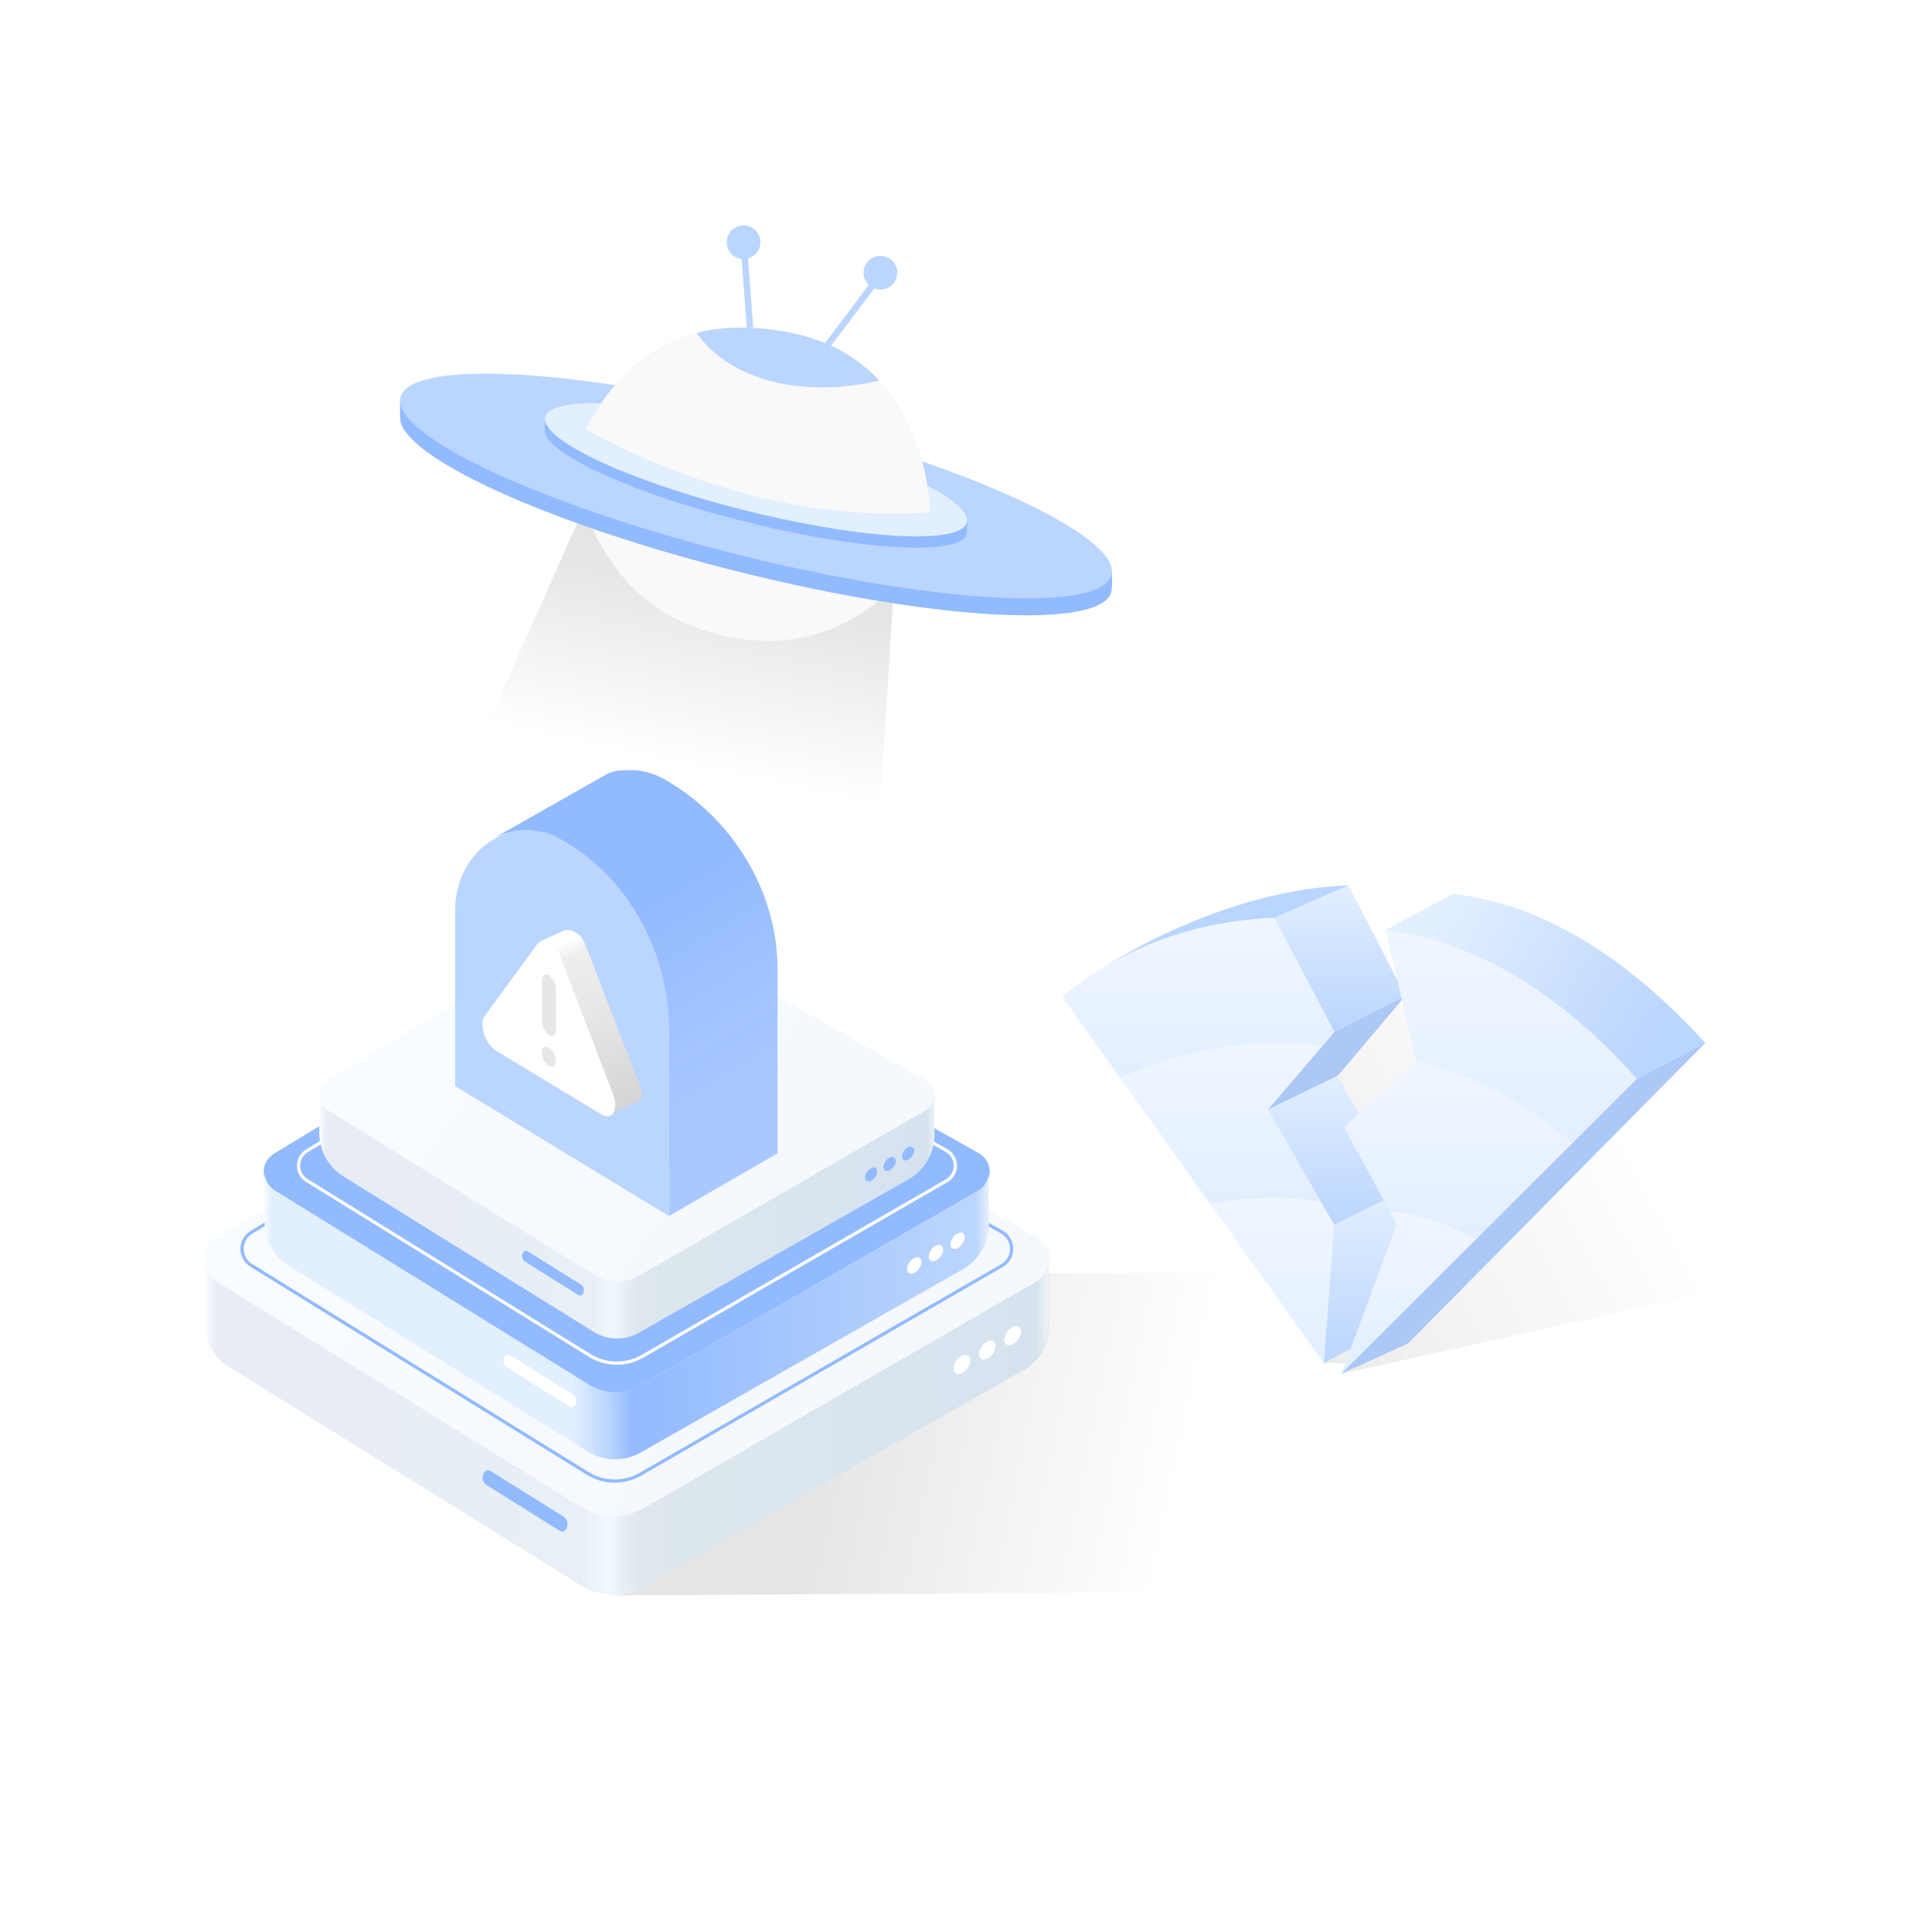 <?xml version="1.0" encoding="UTF-8"?>
<svg width="300px" height="300px" viewBox="0 0 300 300" version="1.1" xmlns="http://www.w3.org/2000/svg" xmlns:xlink="http://www.w3.org/1999/xlink">
    <title>暂无数据</title>
    <defs>
        <linearGradient x1="84.18%" y1="50%" x2="9.696%" y2="63.205%" id="linearGradient-1">
            <stop stop-color="#F5F8FD" offset="0%"></stop>
            <stop stop-color="#F8FCFF" offset="100%"></stop>
        </linearGradient>
        <linearGradient x1="0%" y1="12.227%" x2="100%" y2="12.227%" id="linearGradient-2">
            <stop stop-color="#FFFFFF" offset="0%"></stop>
            <stop stop-color="#E8ECF5" offset="1.352%"></stop>
            <stop stop-color="#E8EFF5" offset="44.545%"></stop>
            <stop stop-color="#F0F8FD" offset="47.789%"></stop>
            <stop stop-color="#DDE7ED" offset="51.563%"></stop>
            <stop stop-color="#D6E3EF" offset="98.565%"></stop>
            <stop stop-color="#EFF4F7" offset="100%"></stop>
        </linearGradient>
        <linearGradient x1="0%" y1="44.668%" x2="100%" y2="44.398%" id="linearGradient-3">
            <stop stop-color="#F7FBFF" offset="0%"></stop>
            <stop stop-color="#E2EFFF" offset="1.026%"></stop>
            <stop stop-color="#E2EFFF" offset="2.489%"></stop>
            <stop stop-color="#E2EFFF" offset="42.424%"></stop>
            <stop stop-color="#BAD5FE" offset="47.334%"></stop>
            <stop stop-color="#92BAFF" offset="50.9%"></stop>
            <stop stop-color="#BAD5FE" offset="96.499%"></stop>
            <stop stop-color="#BAD5FE" offset="98.241%"></stop>
            <stop stop-color="#E3EEFF" offset="100%"></stop>
        </linearGradient>
        <linearGradient x1="0%" y1="12.227%" x2="100%" y2="12.227%" id="linearGradient-4">
            <stop stop-color="#FFFFFF" offset="0%"></stop>
            <stop stop-color="#E8ECF5" offset="1.352%"></stop>
            <stop stop-color="#E8EFF5" offset="44.545%"></stop>
            <stop stop-color="#F0F8FD" offset="47.789%"></stop>
            <stop stop-color="#DDE7ED" offset="51.563%"></stop>
            <stop stop-color="#D6E3EF" offset="98.565%"></stop>
            <stop stop-color="#EFF4F7" offset="100%"></stop>
        </linearGradient>
        <linearGradient x1="24.464%" y1="51.36%" x2="66.706%" y2="54.639%" id="linearGradient-5">
            <stop stop-color="#000000" stop-opacity="0.1" offset="0%"></stop>
            <stop stop-color="#000000" stop-opacity="0" offset="100%"></stop>
        </linearGradient>
        <filter x="-24.0%" y="-17.3%" width="147.9%" height="134.7%" filterUnits="objectBoundingBox" id="filter-6">
            <feOffset dx="0" dy="3" in="SourceAlpha" result="shadowOffsetOuter1"></feOffset>
            <feGaussianBlur stdDeviation="1.5" in="shadowOffsetOuter1" result="shadowBlurOuter1"></feGaussianBlur>
            <feColorMatrix values="0 0 0 0 0.392   0 0 0 0 0.615   0 0 0 0 1  0 0 0 0.3 0" type="matrix" in="shadowBlurOuter1" result="shadowMatrixOuter1"></feColorMatrix>
            <feMerge>
                <feMergeNode in="shadowMatrixOuter1"></feMergeNode>
                <feMergeNode in="SourceGraphic"></feMergeNode>
            </feMerge>
        </filter>
        <linearGradient x1="38.715%" y1="6.643%" x2="70.214%" y2="89.501%" id="linearGradient-7">
            <stop stop-color="#92BAFF" offset="0%"></stop>
            <stop stop-color="#92BAFF" offset="31.32%"></stop>
            <stop stop-color="#A1C3FF" offset="62.618%"></stop>
            <stop stop-color="#A8C8FF" offset="100%"></stop>
        </linearGradient>
        <linearGradient x1="37.536%" y1="3.951%" x2="58.69%" y2="100%" id="linearGradient-8">
            <stop stop-color="#FFFFFF" offset="0%"></stop>
            <stop stop-color="#EEEEEE" offset="9.223%"></stop>
            <stop stop-color="#E8E8E8" offset="39.956%"></stop>
            <stop stop-color="#D5D5D5" offset="100%"></stop>
        </linearGradient>
        <linearGradient x1="62.518%" y1="23.039%" x2="50%" y2="71.699%" id="linearGradient-9">
            <stop stop-color="#000000" stop-opacity="0.1" offset="0%"></stop>
            <stop stop-color="#000000" stop-opacity="0" offset="100%"></stop>
        </linearGradient>
        <linearGradient x1="-18.889%" y1="73.608%" x2="75.369%" y2="37.076%" id="linearGradient-10">
            <stop stop-color="#000000" stop-opacity="0.1" offset="0%"></stop>
            <stop stop-color="#000000" stop-opacity="0" offset="100%"></stop>
        </linearGradient>
        <linearGradient x1="50%" y1="0%" x2="50%" y2="100%" id="linearGradient-11">
            <stop stop-color="#F0F6FF" offset="0%"></stop>
            <stop stop-color="#E2EFFF" offset="100%"></stop>
        </linearGradient>
        <linearGradient x1="50%" y1="0%" x2="50%" y2="100%" id="linearGradient-12">
            <stop stop-color="#F0F6FF" offset="0%"></stop>
            <stop stop-color="#E2EFFF" offset="100%"></stop>
        </linearGradient>
        <linearGradient x1="50%" y1="0%" x2="50%" y2="100%" id="linearGradient-13">
            <stop stop-color="#F0F6FF" offset="0%"></stop>
            <stop stop-color="#E2EFFF" offset="100%"></stop>
        </linearGradient>
        <linearGradient x1="50%" y1="0%" x2="50%" y2="100%" id="linearGradient-14">
            <stop stop-color="#E2EFFF" offset="0%"></stop>
            <stop stop-color="#BAD5FE" offset="100%"></stop>
        </linearGradient>
        <linearGradient x1="50%" y1="0%" x2="50%" y2="100%" id="linearGradient-15">
            <stop stop-color="#E2EFFF" offset="0%"></stop>
            <stop stop-color="#BAD5FE" offset="100%"></stop>
        </linearGradient>
        <linearGradient x1="50%" y1="0%" x2="50%" y2="100%" id="linearGradient-16">
            <stop stop-color="#E2EFFF" offset="0%"></stop>
            <stop stop-color="#BAD5FE" offset="100%"></stop>
        </linearGradient>
        <linearGradient x1="50%" y1="0%" x2="50%" y2="100%" id="linearGradient-17">
            <stop stop-color="#F0F6FF" offset="0%"></stop>
            <stop stop-color="#E2EFFF" offset="100%"></stop>
        </linearGradient>
        <linearGradient x1="50%" y1="0%" x2="50%" y2="100%" id="linearGradient-18">
            <stop stop-color="#F0F6FF" offset="0%"></stop>
            <stop stop-color="#E2EFFF" offset="100%"></stop>
        </linearGradient>
        <linearGradient x1="50%" y1="0%" x2="50%" y2="100%" id="linearGradient-19">
            <stop stop-color="#F0F6FF" offset="0%"></stop>
            <stop stop-color="#E2EFFF" offset="100%"></stop>
        </linearGradient>
        <linearGradient x1="10.079%" y1="33.247%" x2="89.752%" y2="61.728%" id="linearGradient-20">
            <stop stop-color="#E2EFFF" offset="0%"></stop>
            <stop stop-color="#BAD5FE" offset="100%"></stop>
        </linearGradient>
    </defs>
    <g id="典型页面" stroke="none" stroke-width="1" fill="none" fill-rule="evenodd">
        <g id="刷新失败" transform="translate(-480, -250)">
            <g id="暂无数据" transform="translate(480, 250)">
                <rect id="矩形" x="0" y="0" width="300" height="300"></rect>
                <g id="编组备份" transform="translate(28, 35)">
                    <g id="编组-7" transform="translate(0, 81.586)">
                        <g id="编组-3" transform="translate(0, 3.019)">
                            <path d="M43.609,47.675 L112.208,28.559 C114.23,27.995 116.326,29.177 116.889,31.199 C117.072,31.854 117.075,32.547 116.899,33.203 L98.361,102.328 C97.598,105.172 95.335,107.367 92.469,108.043 L26.401,123.616 C24.358,124.098 22.312,122.832 21.83,120.79 C21.692,120.204 21.695,119.593 21.839,119.009 L37.988,53.468 C38.679,50.664 40.827,48.45 43.609,47.675 Z" id="矩形" fill="url(#linearGradient-1)" transform="translate(69.488, 75.906) rotate(-315) translate(-69.488, -75.906) "></path>
                            <path d="M7.461,92.593 L62.225,126.596 L62.225,126.596 C65.152,128.414 68.84,128.484 71.835,126.78 L130.836,93.215 C133.336,91.792 134.879,89.136 134.878,86.26 C134.874,78.992 134.873,75.548 134.875,75.927 C134.88,76.605 134.712,77.293 134.354,77.926 C134,78.555 133.483,79.076 132.859,79.437 L71.948,114.586 C68.95,116.316 65.245,116.26 62.301,114.439 L5.605,79.373 C4.368,78.608 3.69,77.284 3.694,75.929 L3.681,85.786 C3.678,88.556 5.108,91.131 7.461,92.593 Z" id="路径" fill="url(#linearGradient-2)"></path>
                            <path d="M48.165,108.801 L59.568,115.936 C60.017,116.218 60.232,116.928 60.048,117.522 C59.863,118.117 59.349,118.371 58.899,118.089 L47.497,110.954 C47.047,110.672 46.832,109.962 47.017,109.368 C47.201,108.773 47.715,108.519 48.165,108.801 Z" id="矩形备份-7" fill="#92BAFF"></path>
                            <path d="M129.327,89.085 C130.044,88.689 130.588,87.787 130.542,87.07 C130.496,86.353 129.877,86.092 129.16,86.488 C128.442,86.883 127.899,87.786 127.945,88.503 C127.991,89.22 128.61,89.48 129.327,89.085 Z" id="椭圆形" fill="#FFFFFF"></path>
                            <path d="M125.396,91.322 C126.113,90.926 126.656,90.024 126.61,89.307 C126.564,88.59 125.945,88.329 125.228,88.725 C124.511,89.121 123.967,90.023 124.013,90.74 C124.059,91.457 124.678,91.718 125.396,91.322 Z" id="椭圆形备份" fill="#FFFFFF"></path>
                            <path d="M121.464,93.556 C122.181,93.161 122.725,92.258 122.678,91.541 C122.632,90.824 122.013,90.564 121.296,90.959 C120.579,91.355 120.035,92.257 120.081,92.974 C120.128,93.691 120.747,93.952 121.464,93.556 Z" id="椭圆形备份-2" fill="#FFFFFF"></path>
                            <path d="M46.598,48.713 L108.724,31.401 C110.32,30.956 111.974,31.89 112.419,33.486 C112.563,34.003 112.566,34.549 112.427,35.068 L95.642,97.657 C94.879,100.501 92.616,102.696 89.75,103.372 L29.963,117.465 C28.35,117.845 26.735,116.846 26.354,115.233 C26.245,114.77 26.248,114.289 26.362,113.827 L40.978,54.506 C41.669,51.702 43.817,49.488 46.598,48.713 Z" id="矩形备份-8" stroke="#92BAFF" stroke-width="0.5" transform="translate(69.488, 74.29) rotate(-315) translate(-69.488, -74.29) "></path>
                            <path d="M47.387,38.102 L106.032,21.76 C107.788,21.27 109.608,22.297 110.097,24.053 C110.256,24.622 110.259,25.223 110.106,25.793 L94.258,84.887 C93.591,87.375 91.61,89.296 89.103,89.887 L32.625,103.2 C30.851,103.618 29.074,102.519 28.656,100.745 C28.536,100.236 28.539,99.706 28.664,99.198 L42.469,43.171 C43.073,40.718 44.953,38.78 47.387,38.102 Z" id="矩形备份-4" fill="#92BAFF" transform="translate(69.488, 62.322) rotate(-315) translate(-69.488, -62.322) "></path>
                            <path d="M16.864,76.967 L63.263,105.776 L63.263,105.776 C65.772,107.334 68.933,107.395 71.5,105.934 L121.49,77.495 C123.992,76.072 125.536,73.416 125.535,70.538 C125.532,64.764 125.531,62.034 125.533,62.347 C125.537,62.928 125.393,63.518 125.087,64.06 C124.783,64.599 124.34,65.046 123.805,65.355 L71.596,95.483 C69.027,96.965 65.851,96.917 63.328,95.356 L14.732,65.3 C13.672,64.645 13.091,63.509 13.094,62.348 L13.084,70.16 C13.081,72.931 14.511,75.506 16.864,76.967 Z" id="路径备份-2" fill="url(#linearGradient-3)"></path>
                            <path d="M51.212,90.83 L60.985,96.946 C61.37,97.188 61.555,97.796 61.397,98.306 C61.239,98.816 60.798,99.033 60.412,98.792 L50.639,92.676 C50.254,92.435 50.069,91.826 50.227,91.316 C50.385,90.807 50.826,90.589 51.212,90.83 Z" id="矩形" fill="#FFFFFF"></path>
                            <path d="M120.778,74.176 C121.393,73.837 121.859,73.064 121.819,72.449 C121.779,71.835 121.249,71.611 120.634,71.951 C120.019,72.29 119.553,73.063 119.593,73.678 C119.633,74.292 120.163,74.516 120.778,74.176 Z" id="椭圆形" fill="#FFFFFF"></path>
                            <path d="M117.408,76.094 C118.023,75.755 118.489,74.982 118.449,74.367 C118.409,73.752 117.879,73.529 117.264,73.868 C116.649,74.207 116.183,74.981 116.223,75.595 C116.263,76.21 116.793,76.433 117.408,76.094 Z" id="椭圆形备份" fill="#FFFFFF"></path>
                            <path d="M114.038,78.009 C114.653,77.67 115.119,76.897 115.079,76.282 C115.039,75.667 114.509,75.444 113.894,75.783 C113.279,76.122 112.813,76.896 112.853,77.51 C112.893,78.125 113.423,78.348 114.038,78.009 Z" id="椭圆形备份-2" fill="#FFFFFF"></path>
                            <path d="M50.554,39.31 L102.834,24.741 C104.27,24.341 105.759,25.181 106.159,26.618 C106.289,27.083 106.291,27.575 106.166,28.042 L92.044,80.701 C91.281,83.545 89.018,85.74 86.152,86.416 L35.882,98.265 C34.431,98.608 32.977,97.708 32.634,96.257 C32.536,95.841 32.539,95.407 32.641,94.992 L44.933,45.103 C45.624,42.299 47.772,40.085 50.554,39.31 Z" id="矩形备份-8" stroke="#FFFFFF" stroke-width="0.5" transform="translate(69.488, 61.375) rotate(-315) translate(-69.488, -61.375) "></path>
                            <path d="M51.305,29.857 L100.539,16.137 C102.029,15.722 103.573,16.593 103.988,18.083 C104.123,18.566 104.125,19.076 103.995,19.56 L90.694,69.159 C90.027,71.648 88.046,73.568 85.539,74.159 L38.166,85.326 C36.661,85.681 35.153,84.748 34.799,83.243 C34.697,82.811 34.699,82.362 34.805,81.931 L46.387,34.926 C46.992,32.472 48.871,30.535 51.305,29.857 Z" id="矩形" fill="url(#linearGradient-1)" transform="translate(69.488, 50.598) rotate(-315) translate(-69.488, -50.598) "></path>
                            <path d="M25.352,63.089 L64.199,87.209 L64.199,87.209 C66.331,88.533 69.016,88.585 71.197,87.344 L113.055,63.531 C115.558,62.11 117.102,59.453 117.101,56.576 C117.099,52.149 117.099,50.062 117.1,50.315 C117.104,50.809 116.981,51.31 116.721,51.771 C116.463,52.228 116.087,52.608 115.632,52.87 L71.279,78.465 C69.096,79.724 66.398,79.683 64.255,78.358 L22.971,52.824 C22.071,52.267 21.577,51.303 21.58,50.316 L21.572,56.282 C21.569,59.053 22.999,61.628 25.352,63.089 Z" id="路径" fill="url(#linearGradient-4)"></path>
                            <path d="M53.962,74.709 L62.264,79.905 C62.592,80.11 62.749,80.627 62.614,81.06 C62.48,81.493 62.105,81.678 61.778,81.473 L53.475,76.277 C53.148,76.072 52.991,75.555 53.125,75.122 C53.26,74.689 53.634,74.504 53.962,74.709 Z" id="矩形备份-6" fill="#92BAFF"></path>
                            <path d="M113.06,60.451 C113.582,60.163 113.978,59.506 113.945,58.984 C113.911,58.462 113.46,58.272 112.938,58.56 C112.416,58.848 112.02,59.505 112.054,60.027 C112.087,60.549 112.538,60.739 113.06,60.451 Z" id="椭圆形" fill="#92BAFF"></path>
                            <path d="M110.197,62.08 C110.72,61.792 111.116,61.135 111.082,60.613 C111.048,60.091 110.598,59.901 110.075,60.189 C109.553,60.477 109.157,61.134 109.191,61.656 C109.225,62.179 109.675,62.368 110.197,62.08 Z" id="椭圆形备份" fill="#92BAFF"></path>
                            <path d="M107.334,63.707 C107.857,63.419 108.253,62.762 108.219,62.24 C108.185,61.718 107.735,61.528 107.212,61.816 C106.69,62.104 106.294,62.761 106.328,63.283 C106.362,63.805 106.812,63.995 107.334,63.707 Z" id="椭圆形备份-2" fill="#92BAFF"></path>
                            <path d="M66.947,128.133 L149.497,127.648 C183.574,94.596 200.613,78.07 200.613,78.07 C200.613,78.07 178.67,78.07 134.783,78.07 L134.783,85.327 C134.759,86.768 134.581,87.967 134.249,88.923 C133.643,90.671 132.459,92.13 130.698,93.301 L71.705,126.858 C71.174,127.162 70.562,127.425 69.868,127.648 C69.174,127.871 68.201,128.033 66.947,128.133 Z" id="路径-11备份-4" fill="url(#linearGradient-5)"></path>
                        </g>
                        <g id="编组-18" filter="url(#filter-6)" transform="translate(42.675, 0)">
                            <path d="M0,49.068 L0,21.734 C0,14.717 5.158,9.171 11.52,9.346 C13.28,9.395 15.016,9.887 16.596,10.786 C26.754,16.564 33.191,28.134 33.191,40.614 L33.191,69.236 L0,49.068 Z" id="路径-4" fill="#BAD5FE"></path>
                            <path d="M32.51,1.424 C31.061,0.628 29.599,0.158 28.124,0.015 C25.917,-0.015 25.041,-0.065 23.589,0.595 L6.037,10.55 C7.784,9.692 9.579,9.288 11.42,9.339 C13.262,9.39 14.987,9.891 16.596,10.842 C26.75,16.583 33.191,28.13 33.191,40.589 L33.191,69.236 L50.059,59.506 L50.059,30.883 C50.059,18.405 42.668,7.2 32.51,1.424 Z" id="路径-6" fill="url(#linearGradient-7)"></path>
                            <g id="编组-19" transform="translate(4.217, 24.819)">
                                <path d="M11.72,21.069 C10.9,22.096 9.329,21.369 9.302,21.282 L8.914,18.512 C8.893,18.432 9.467,17.414 10.186,17.731 C11.222,18.188 12.45,20.155 11.72,21.069 Z" id="路径" fill="#E7E7E7" fill-rule="nonzero"></path>
                                <path d="M9.508,7.052 C9.487,7.075 9.349,7.167 9.281,7.382 C9.263,7.44 9.263,7.551 9.281,7.717 L9.302,16.887 L11.875,16.663 C11.885,11.771 11.735,8.697 11.426,7.441 C11.209,6.561 10.57,6.431 9.508,7.052 Z" id="路径" fill="#E7E7E7" fill-rule="nonzero"></path>
                                <path d="M20.314,25.477 C20.953,27.166 20.665,28.716 19.654,28.927 C19.545,28.947 19.433,28.944 19.324,28.918 C19.024,28.899 18.731,28.801 18.468,28.633 L2.167,18.779 C0.876,17.879 0.063,16.337 0.002,14.671 C-0.016,14.203 0.107,13.747 0.352,13.372 L8.601,2.115 C8.832,1.793 9.194,1.621 9.57,1.652 C10.41,1.786 11.164,2.318 11.632,3.108 C11.896,3.484 12.114,3.895 12.282,4.331 L20.314,25.477 Z M11.426,9.095 C11.408,8.273 11.022,7.504 10.395,7.043 C10.266,6.957 10.121,6.906 9.972,6.894 C9.58,6.884 9.302,7.206 9.302,7.774 L9.302,14.279 C9.324,15.097 9.71,15.861 10.333,16.32 C10.469,16.408 10.621,16.459 10.777,16.469 C11.158,16.479 11.426,16.168 11.426,15.6 L11.426,9.095 Z M11.416,20.285 C11.38,19.447 10.965,18.675 10.313,18.23 C10.178,18.15 10.03,18.103 9.88,18.093 C9.488,18.082 9.22,18.393 9.22,18.973 C9.239,19.824 9.652,20.616 10.313,21.073 C10.447,21.153 10.595,21.2 10.746,21.21 C11.127,21.221 11.416,20.865 11.416,20.285 Z" id="形状" fill="#FFFFFF" fill-rule="nonzero"></path>
                                <path d="M24.336,23.854 L16.159,2.67 C15.774,1.668 15.358,0.991 14.909,0.642 C13.886,-0.154 12.814,-0 12.769,0.036 C12.739,0.061 9.157,1.699 9.157,1.699 C9.632,1.582 10.188,1.76 10.826,2.233 C11.799,2.954 12.14,4.159 12.179,4.26 L20.283,25.408 C20.311,25.483 20.621,26.372 20.653,27.033 C20.689,27.761 20.325,28.483 20.283,28.529 L24.565,26.393 C25.102,25.243 24.341,23.892 24.336,23.854 Z" id="路径" fill="url(#linearGradient-8)"></path>
                            </g>
                        </g>
                    </g>
                    <g id="飞船" transform="translate(33.08, 0)">
                        <polygon id="路径-21" fill="url(#linearGradient-9)" points="75.047 99.238 77.724 56.04 29.559 43.954 10.442 86.908"></polygon>
                        <g id="编组-10">
                            <path d="M29.125,43.557 C46.03,49.861 62.328,53.765 78.017,55.27 C78.017,55.27 69.256,66.911 52.401,63.95 C41.165,61.976 33.406,55.178 29.125,43.557 Z" id="路径-16" fill="#F9F9F9" transform="translate(53.571, 53.995) rotate(1) translate(-53.571, -53.995) "></path>
                            <circle id="椭圆形" fill="#BAD5FE" cx="75.632" cy="7.345" r="2.617"></circle>
                            <circle id="椭圆形备份-3" fill="#BAD5FE" cx="54.382" cy="2.617" r="2.617"></circle>
                            <path d="M51.892,53.414 C82.552,60.181 109.382,61.05 111.819,55.355 C112.164,54.55 111.904,51.748 111.904,51.748 C95.709,55.55 87.041,38.6 60.717,32.789 C36.599,27.466 0.519,25.863 0.519,29.121 C0.519,29.121 0.606,31.719 0.618,31.88 C1.026,37.702 23.006,47.038 51.892,53.414 Z" id="椭圆形备份" fill="#92BAFF" transform="translate(56.258, 43.277) rotate(2) translate(-56.258, -43.277) "></path>
                            <path d="M51.897,50.783 C82.558,57.55 109.388,58.419 111.825,52.724 C114.262,47.029 91.383,36.926 60.723,30.158 C30.063,23.391 3.232,22.522 0.795,28.217 C-1.642,33.913 21.237,44.016 51.897,50.783 Z" id="椭圆形" fill="#BAD5FE" transform="translate(56.31, 40.471) rotate(2) translate(-56.31, -40.471) "></path>
                            <path d="M53.706,45.815 C71.89,49.828 87.803,50.343 89.249,46.966 C89.369,46.684 89.29,44.651 89.29,44.651 C88.389,41.184 75.61,37.262 58.941,33.582 C40.756,29.569 24.678,27.858 23.232,31.236 C23.233,31.236 23.287,32.796 23.293,32.989 C23.402,36.438 36.484,42.013 53.706,45.815 Z" id="椭圆形备份-2" fill="#92BAFF" transform="translate(56.274, 39.316) rotate(2) translate(-56.274, -39.316) "></path>
                            <path d="M53.693,44.061 C71.877,48.074 87.79,48.589 89.235,45.212 C90.681,41.834 77.111,35.842 58.927,31.828 C40.743,27.815 24.83,27.299 23.385,30.677 C21.94,34.055 35.509,40.047 53.693,44.061 Z" id="椭圆形" fill="#E2EFFF" transform="translate(56.31, 37.944) rotate(2) translate(-56.31, -37.944) "></path>
                            <path d="M29.881,31.686 C47.96,41.433 65.775,45.725 83.326,44.564 C83.326,44.564 83.326,20.895 61.551,16.638 C47.035,13.799 36.478,18.815 29.881,31.686 Z" id="路径-15" fill="#F9F9F9"></path>
                            <path d="M75.344,23.987 C72.173,20.628 67.742,17.848 61.551,16.638 C56.212,15.593 51.408,15.612 47.14,16.693 C47.121,16.698 47.103,16.703 47.085,16.707 C52.427,24.221 63.751,26.842 75.433,24.086 L75.344,23.987 Z" id="路径" fill="#BAD5FE"></path>
                            <line x1="55.383" y1="15.868" x2="54.545" y2="4.728" id="路径-17" stroke="#BAD5FE"></line>
                            <line x1="67.371" y1="18.648" x2="75.047" y2="8.463" id="路径-18" stroke="#BAD5FE"></line>
                        </g>
                    </g>
                    <g id="编组-9" transform="translate(136.963, 102.495)">
                        <path d="M43.295,75.84 L102.466,62.753 C105.967,34.301 107.717,20.075 107.717,20.075 C107.717,20.075 80.782,19.324 26.913,17.821 L28.127,45.091 L40.609,74.166 L44.566,74.166 L50.504,72.539 L43.295,75.84 Z" id="路径-11备份-4" fill="url(#linearGradient-10)"></path>
                        <path d="M42.215,52.706 L40.609,74.166 L22.933,49.422 C28.685,48.365 34.126,48.215 39.255,48.973 L40.156,49.115 L42.215,52.706 Z" id="路径" fill="url(#linearGradient-11)"></path>
                        <path d="M31.951,34.797 L40.157,49.116 C34.765,48.201 29.024,48.303 22.933,49.422 L8.992,29.908 C19.305,25.358 29.474,23.652 39.499,24.791 L40.41,24.902 L31.951,34.797 Z" id="路径" fill="url(#linearGradient-12)"></path>
                        <path d="M32.91,5.037 L44.437,0 C30.176,0.377 12.277,7.477 0,17.322 C9.217,9.687 20.187,5.592 32.91,5.037 Z" id="路径" fill="#BAD5FF"></path>
                        <path d="M32.91,5.037 L42.267,22.732 L40.41,24.902 C30.091,23.552 19.618,25.22 8.992,29.908 L3.80334148e-12,17.322 C9.003,9.865 19.678,5.785 32.025,5.082 L32.91,5.037 Z" id="路径" fill="url(#linearGradient-13)"></path>
                        <polygon id="路径-67" fill="url(#linearGradient-14)" points="32.91 5.037 44.437 0 53.272 17.147 42.267 22.732"></polygon>
                        <polygon id="路径-68" fill="#ABC8F6" points="42.267 22.732 31.951 34.797 42.747 29.558 53.272 17.147"></polygon>
                        <polygon id="路径-69" fill="url(#linearGradient-15)" points="31.951 34.797 42.215 52.706 52.72 47.471 42.747 29.558"></polygon>
                        <polygon id="路径-70" fill="url(#linearGradient-16)" points="51.435 68.343 52.72 47.471 42.215 52.706 40.609 74.166"></polygon>
                        <path d="M50.828,50.567 C55.189,51.088 59.389,52.404 63.429,54.515 L64.234,54.948 L43.295,75.84 L51.943,52.616 L50.828,50.567 Z" id="路径" fill="url(#linearGradient-17)"></path>
                        <path d="M50.828,50.567 L43.736,37.559 L54.975,27.355 L54.97,27.333 C63.899,29.588 71.971,33.821 79.186,40.03 L64.234,54.948 C59.948,52.583 55.48,51.123 50.828,50.567 Z" id="路径" fill="url(#linearGradient-18)"></path>
                        <path d="M50.179,6.924 C64.126,8.782 77.131,16.489 89.193,30.046 L79.186,40.03 C71.971,33.821 63.899,29.588 54.97,27.333 L50.179,6.924 Z" id="路径" fill="url(#linearGradient-19)"></path>
                        <path d="M89.193,30.046 C89.193,30.046 99.833,24.449 99.833,24.449 C87.11,10.543 74.049,2.828 60.649,1.304 L50.179,6.924 C64.126,8.782 77.131,16.489 89.193,30.046 Z" id="路径" fill="url(#linearGradient-20)"></path>
                        <polygon id="路径-71" fill="#ABC8F6" points="89.193 30.046 99.833 24.449 53.658 71.128 43.295 75.84"></polygon>
                    </g>
                </g>
            </g>
        </g>
    </g>
</svg>